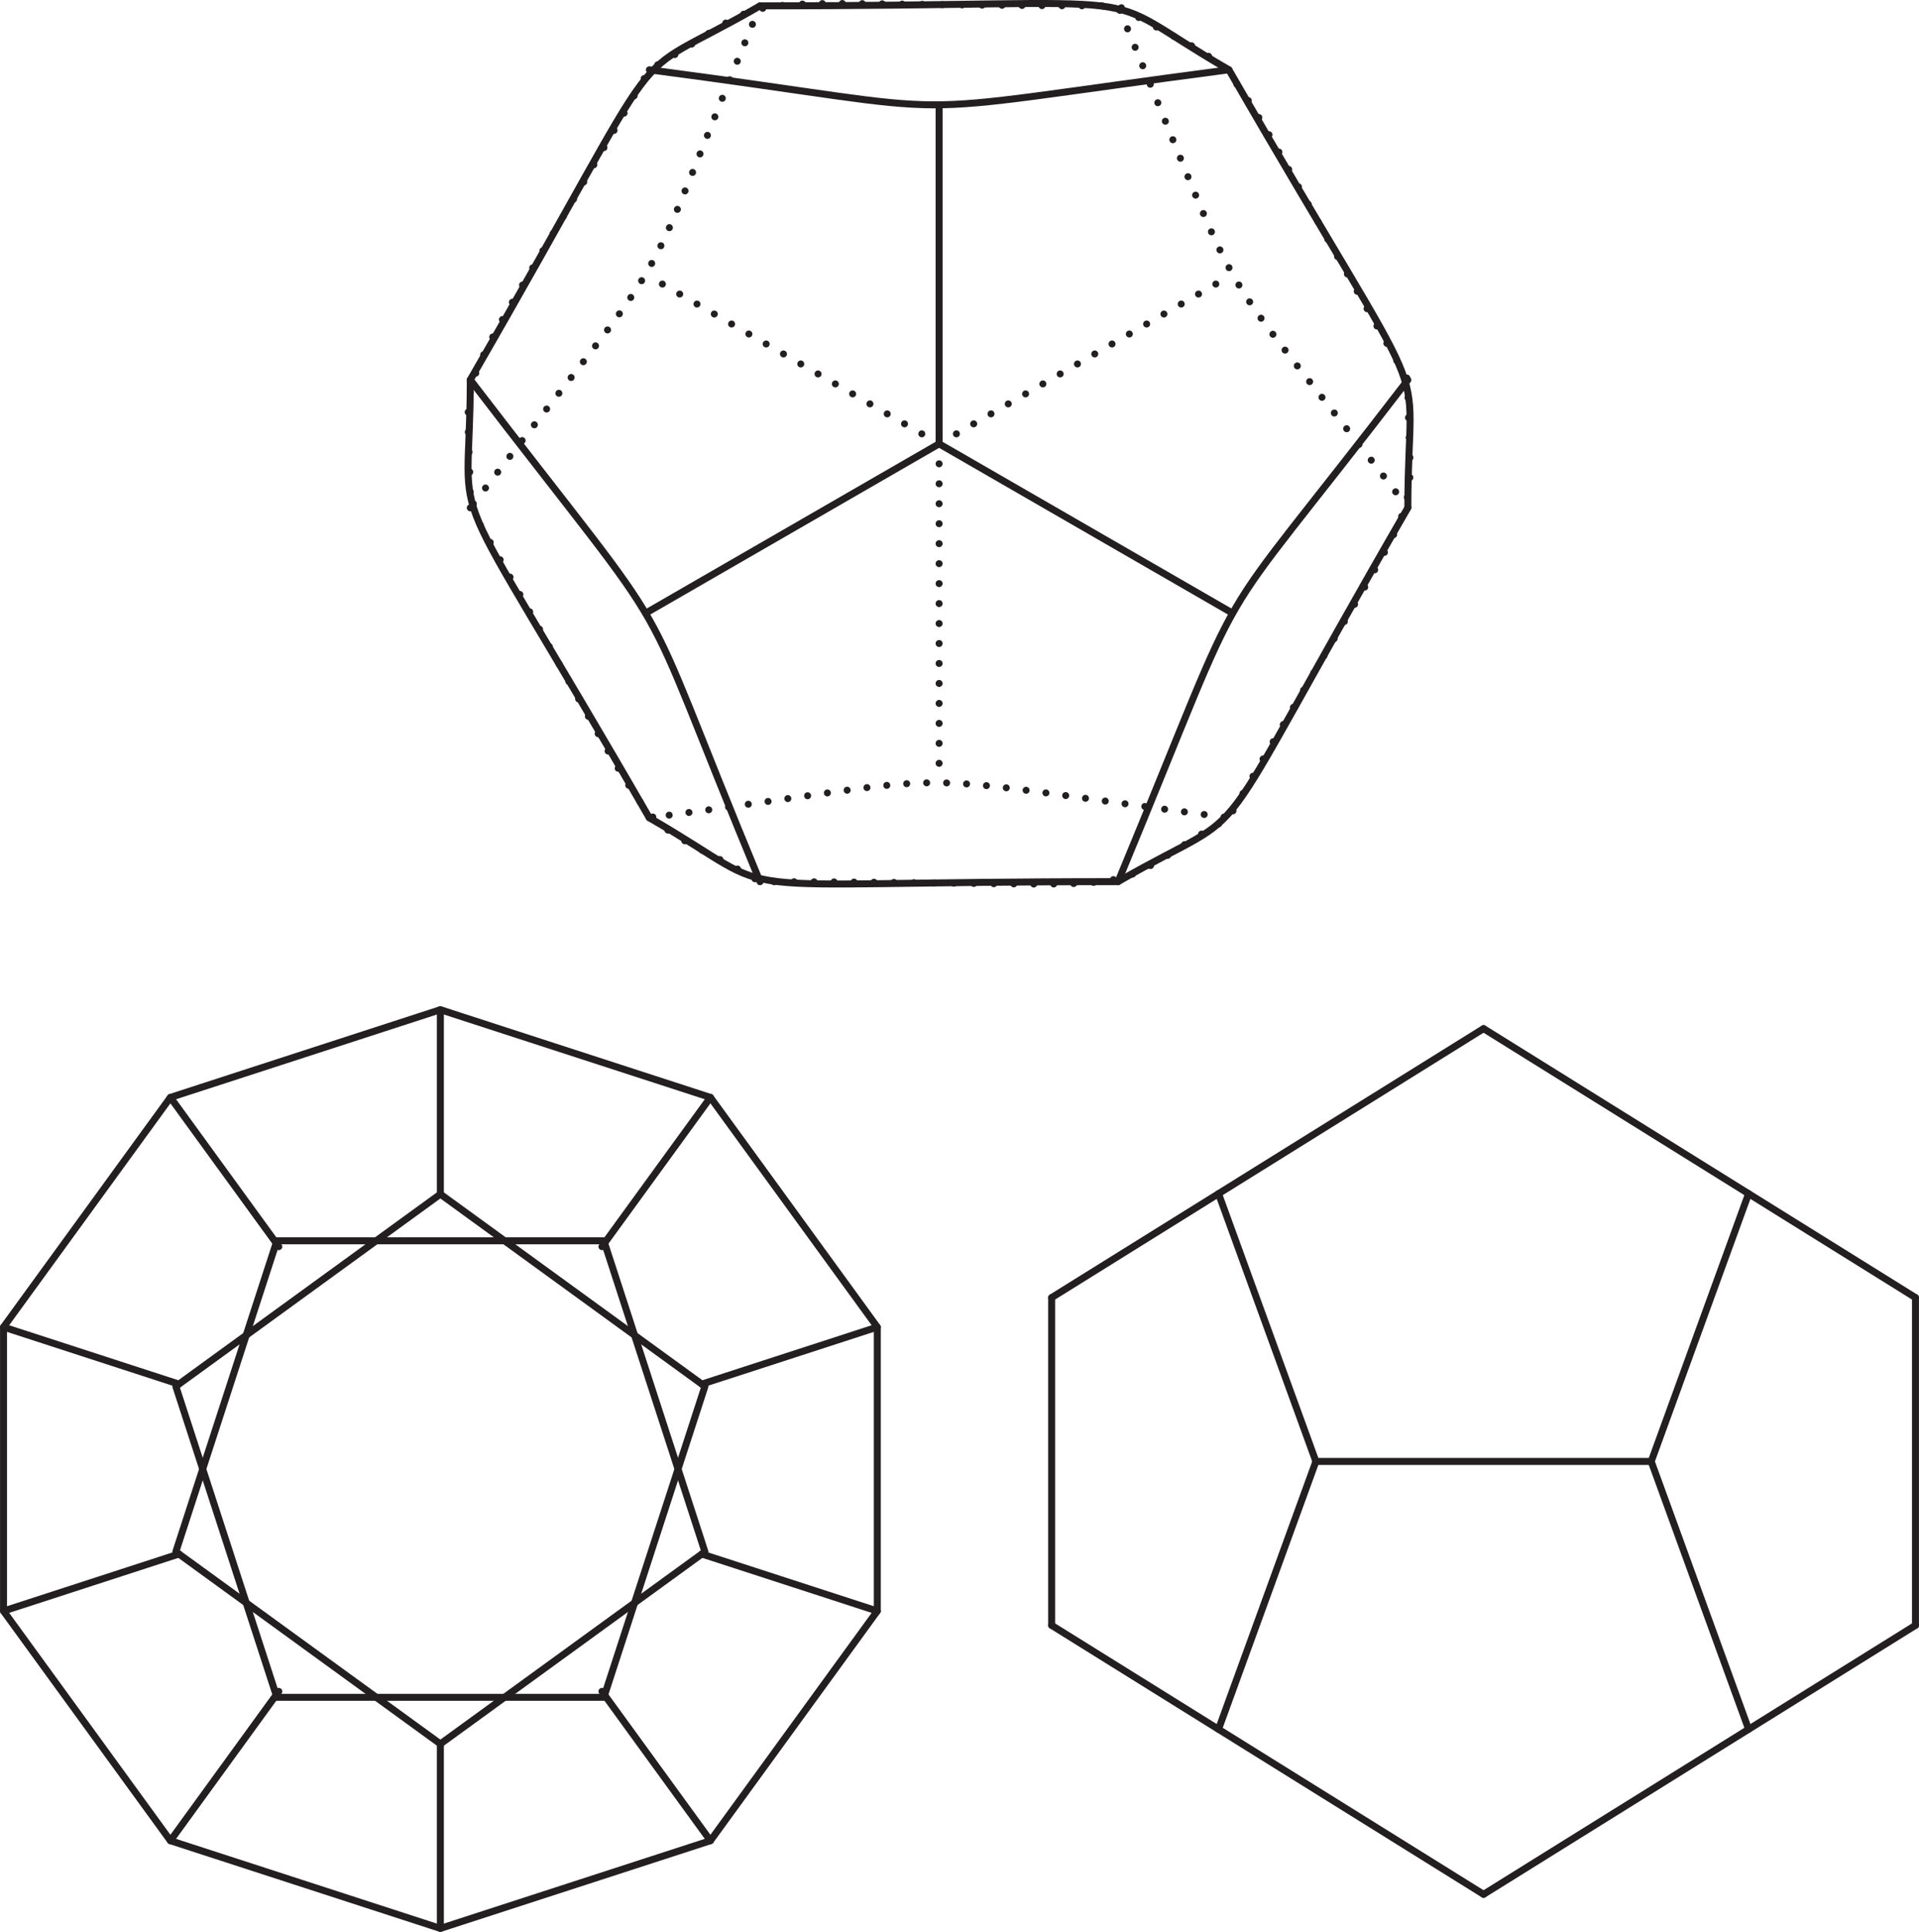 <?xml version="1.0" encoding="UTF-8"?>
<svg id="Layer_2" data-name="Layer 2" xmlns="http://www.w3.org/2000/svg" viewBox="0 0 271.96 273.8">
  <defs>
    <style>
      .cls-1 {
        stroke-dasharray: 0 2.83;
      }

      .cls-1, .cls-2 {
        fill: none;
        stroke: #231f20;
        stroke-linecap: round;
        stroke-linejoin: round;
        stroke-width: .99px;
      }
    </style>
  </defs>
  <g id="Layer_1-2" data-name="Layer 1">
    <g id="Dodecahedron_Wire" data-name="Dodecahedron Wire">
      <g>
        <g>
          <line class="cls-2" x1="133.09" y1="62.9" x2="133.09" y2="15.28"/>
          <path class="cls-2" d="m92.03,9.89c49.27,6.47,30.4,6.78,82.13,0"/>
          <line class="cls-2" x1="133.09" y1="62.9" x2="91.85" y2="86.7"/>
          <path class="cls-2" d="m107.71,124.96c-19.03-45.91-9.33-29.73-41.06-71.13"/>
          <line class="cls-2" x1="133.09" y1="62.9" x2="174.33" y2="86.7"/>
          <path class="cls-2" d="m199.52,53.85c-30.24,39.43-21.08,22.94-41.07,71.11"/>
          <path class="cls-2" d="m66.65,53.83C97.11,1.1,86.81,12.91,107.72.83c60.89,0,45.51-3.02,66.44,9.06,30.43,52.74,25.36,37.91,25.36,62.07-30.46,52.72-20.15,40.92-41.07,52.99-60.89,0-45.51,3.02-66.44-9.06-30.43-52.74-25.36-37.91-25.36-62.07Z"/>
        </g>
        <g>
          <line class="cls-1" x1="133.09" y1="62.9" x2="133.09" y2="110.51"/>
          <path class="cls-1" d="m92.03,115.9c49.27-6.47,30.4-6.78,82.13,0"/>
          <line class="cls-1" x1="133.09" y1="62.9" x2="91.85" y2="39.09"/>
          <path class="cls-1" d="m107.71.83c-19.03,45.91-9.33,29.73-41.06,71.13"/>
          <line class="cls-1" x1="133.09" y1="62.9" x2="174.33" y2="39.09"/>
          <path class="cls-1" d="m199.52,71.94c-30.24-39.43-21.08-22.94-41.07-71.11"/>
          <path class="cls-1" d="m66.65,71.97c30.46,52.72,20.15,40.92,41.07,52.99,60.89,0,45.51,3.02,66.44-9.06,30.43-52.74,25.36-37.91,25.36-62.07C169.06,1.1,179.37,12.91,158.45.83c-60.89,0-45.51-3.02-66.44,9.06-30.43,52.74-25.36,37.91-25.36,62.07Z"/>
        </g>
      </g>
      <g>
        <polygon class="cls-2" points="62.41 169.24 24.92 196.48 39.24 240.55 85.58 240.55 99.9 196.48 62.41 169.24"/>
        <polygon class="cls-2" points="62.41 247.15 24.92 219.92 39.24 175.85 85.58 175.85 99.9 219.92 62.41 247.15"/>
        <polygon class="cls-2" points=".5 188.08 .5 228.32 24.15 260.87 62.41 273.3 100.68 260.87 124.33 228.32 124.33 188.08 100.68 155.53 62.41 143.1 24.15 155.53 .5 188.08"/>
        <line class="cls-2" x1="62.41" y1="143.1" x2="62.41" y2="169.24"/>
        <line class="cls-2" x1="24.15" y1="155.53" x2="39.51" y2="176.68"/>
        <line class="cls-2" x1=".5" y1="188.08" x2="25.36" y2="196.16"/>
        <line class="cls-2" x1=".5" y1="228.32" x2="25.36" y2="220.24"/>
        <line class="cls-2" x1="24.15" y1="260.87" x2="39.51" y2="239.71"/>
        <line class="cls-2" x1="62.41" y1="273.3" x2="62.41" y2="247.15"/>
        <line class="cls-2" x1="100.68" y1="260.87" x2="85.31" y2="239.71"/>
        <line class="cls-2" x1="124.33" y1="228.32" x2="99.46" y2="220.24"/>
        <line class="cls-2" x1="124.33" y1="188.08" x2="99.46" y2="196.16"/>
        <line class="cls-2" x1="100.68" y1="155.53" x2="85.31" y2="176.68"/>
      </g>
      <g>
        <line class="cls-2" x1="210.25" y1="145.78" x2="149.04" y2="183.9"/>
        <line class="cls-2" x1="210.25" y1="268.47" x2="149.04" y2="230.35"/>
        <line class="cls-2" x1="149.04" y1="230.35" x2="149.04" y2="183.9"/>
        <line class="cls-2" x1="210.25" y1="145.78" x2="271.46" y2="183.9"/>
        <line class="cls-2" x1="210.25" y1="268.47" x2="271.46" y2="230.35"/>
        <line class="cls-2" x1="271.46" y1="230.35" x2="271.46" y2="183.9"/>
        <line class="cls-2" x1="186.49" y1="207.12" x2="234.01" y2="207.12"/>
        <line class="cls-2" x1="172.69" y1="169.17" x2="186.49" y2="207.12"/>
        <line class="cls-2" x1="172.69" y1="245.07" x2="186.49" y2="207.12"/>
        <line class="cls-2" x1="247.81" y1="169.17" x2="234.01" y2="207.12"/>
        <line class="cls-2" x1="247.81" y1="245.07" x2="234.01" y2="207.12"/>
      </g>
    </g>
  </g>
</svg>